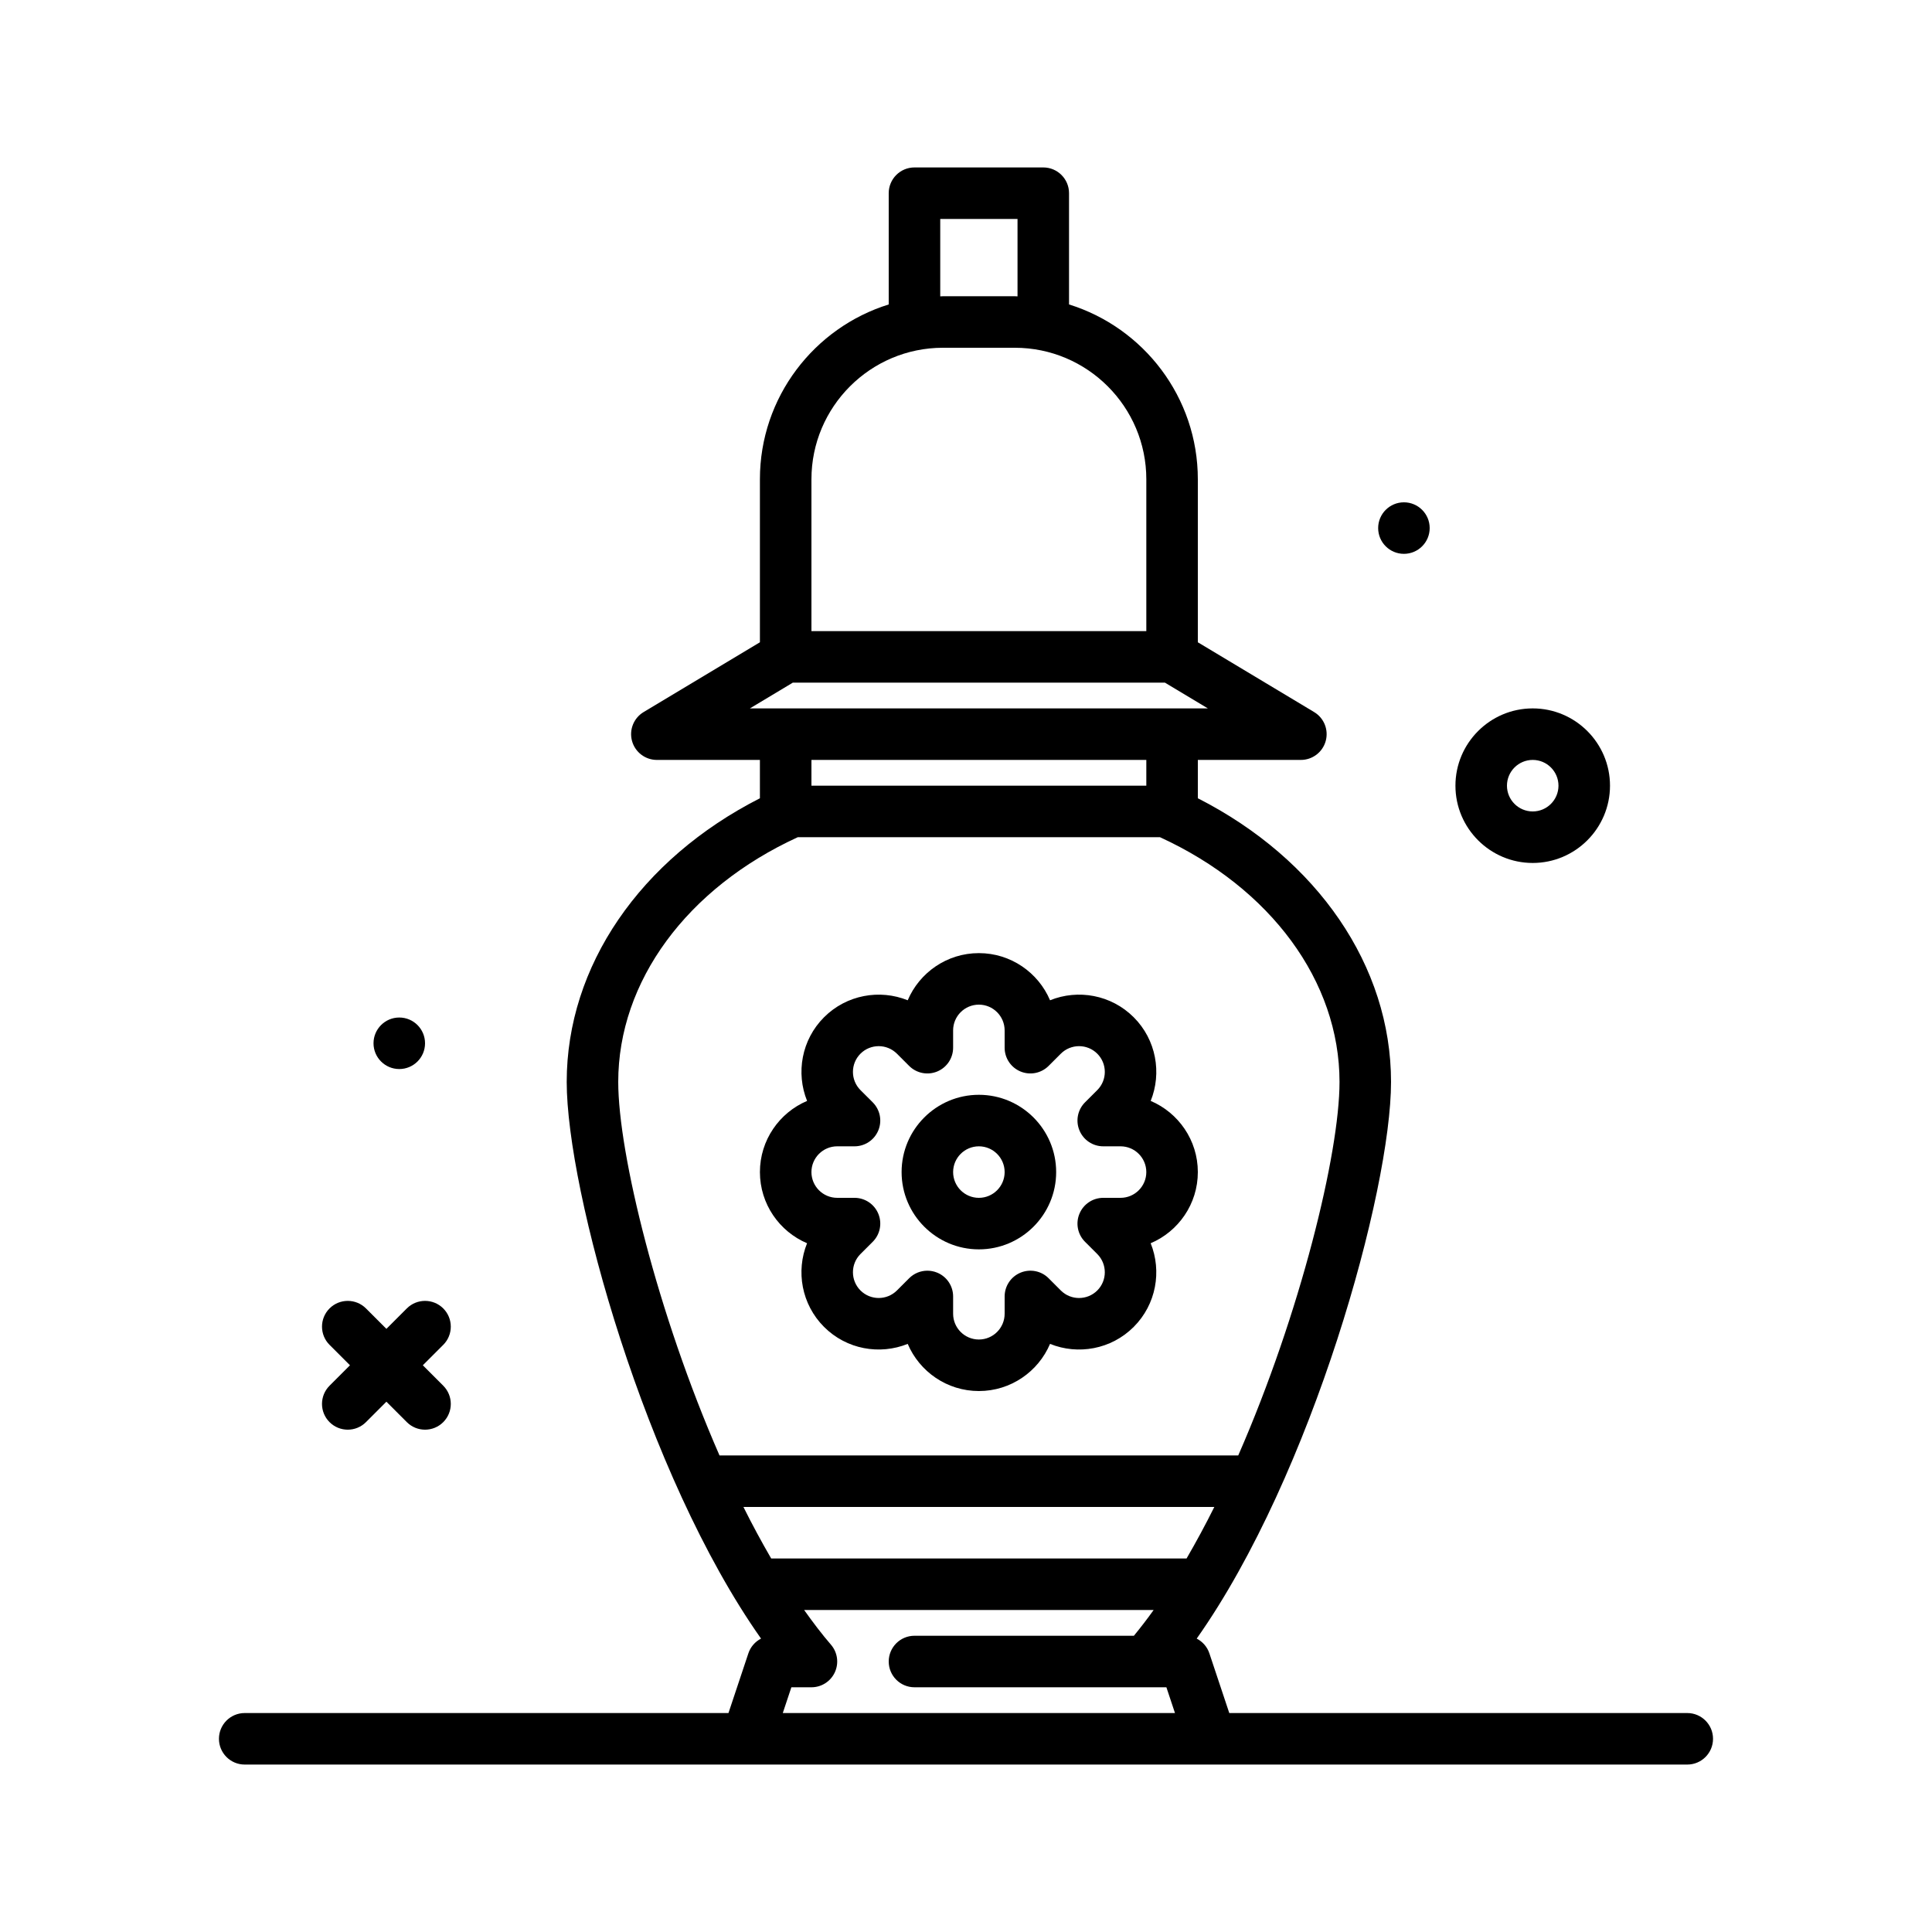 <svg id="vase" enable-background="new 0 0 300 300" height="512" viewBox="0 0 300 300" width="512" xmlns="http://www.w3.org/2000/svg"><g><path d="m51.172 220.828c.781.781 1.805 1.172 2.828 1.172s2.047-.391 2.828-1.172l3.172-3.172 3.172 3.172c.781.781 1.805 1.172 2.828 1.172s2.047-.391 2.828-1.172c1.562-1.562 1.562-4.094 0-5.656l-3.172-3.172 3.172-3.172c1.562-1.562 1.562-4.094 0-5.656s-4.094-1.562-5.656 0l-3.172 3.172-3.172-3.172c-1.562-1.562-4.094-1.562-5.656 0s-1.562 4.094 0 5.656l3.172 3.172-3.172 3.172c-1.563 1.562-1.563 4.094 0 5.656z"/><path d="m238 134c6.617 0 12-5.383 12-12s-5.383-12-12-12-12 5.383-12 12 5.383 12 12 12zm0-16c2.207 0 4 1.795 4 4s-1.793 4-4 4-4-1.795-4-4 1.793-4 4-4z"/><circle cx="218" cy="82" r="4"/><circle cx="62" cy="162" r="4"/><path d="m125.32 193.051c-1.746 4.332-.867 9.484 2.637 12.99s8.652 4.387 12.992 2.637c1.828 4.301 6.094 7.322 11.051 7.322s9.223-3.021 11.051-7.322c4.332 1.752 9.488.869 12.992-2.637 3.504-3.504 4.383-8.656 2.633-12.99 4.301-1.826 7.324-6.092 7.324-11.051s-3.023-9.223-7.32-11.051c1.746-4.332.867-9.484-2.637-12.99-3.508-3.506-8.66-4.389-12.992-2.637-1.828-4.301-6.094-7.322-11.051-7.322s-9.223 3.021-11.051 7.322c-4.336-1.75-9.488-.867-12.992 2.637-3.504 3.506-4.383 8.658-2.633 12.99-4.301 1.826-7.324 6.092-7.324 11.051s3.023 9.223 7.32 11.051zm4.68-15.051h2.688c1.617 0 3.078-.975 3.695-2.471.621-1.494.277-3.215-.867-4.359l-1.902-1.898c-1.559-1.559-1.559-4.098 0-5.656 1.559-1.557 4.094-1.561 5.66 0l1.898 1.898c1.148 1.145 2.863 1.486 4.359.867s2.469-2.078 2.469-3.695v-2.686c0-2.205 1.793-4 4-4s4 1.795 4 4v2.686c0 1.617.973 3.076 2.469 3.695 1.496.617 3.215.277 4.359-.867l1.898-1.898c1.562-1.557 4.098-1.561 5.66 0 1.559 1.559 1.559 4.098 0 5.654l-1.902 1.9c-1.145 1.145-1.488 2.865-.867 4.359.617 1.496 2.078 2.471 3.695 2.471h2.688c2.207 0 4 1.795 4 4s-1.793 4-4 4h-2.688c-1.617 0-3.078.975-3.695 2.471-.621 1.496-.277 3.217.871 4.361l1.895 1.893c1.562 1.562 1.562 4.102.004 5.66-1.562 1.555-4.098 1.564-5.66.002l-1.898-1.9c-1.137-1.148-2.863-1.486-4.359-.869-1.492.619-2.469 2.076-2.469 3.695v2.687c0 2.205-1.793 4-4 4s-4-1.795-4-4v-2.686c0-1.617-.973-3.076-2.469-3.695-.496-.205-1.016-.305-1.531-.305-1.039 0-2.062.406-2.828 1.172l-1.898 1.898c-1.559 1.555-4.094 1.562-5.66 0-1.559-1.559-1.559-4.098-.004-5.654l1.902-1.898c1.148-1.145 1.492-2.865.871-4.361-.617-1.496-2.078-2.471-3.695-2.471h-2.689c-2.207 0-4-1.795-4-4s1.793-4 4-4z"/><path d="m152 194c6.617 0 12-5.383 12-12s-5.383-12-12-12-12 5.383-12 12 5.383 12 12 12zm0-16c2.207 0 4 1.795 4 4s-1.793 4-4 4-4-1.795-4-4 1.793-4 4-4z"/><path d="m262 266h-71.118l-3.089-9.266c-.336-1.016-1.059-1.826-1.969-2.293 17.965-25.461 30.176-69.584 30.176-86.441 0-17.982-11.406-34.576-30-44.047v-5.953h16c1.797 0 3.375-1.199 3.855-2.932s-.254-3.574-1.797-4.498l-18.058-10.836v-25.312c0-12.741-8.427-23.55-20-27.147v-17.275c0-2.209-1.789-4-4-4h-20c-2.211 0-4 1.791-4 4v17.275c-11.573 3.598-20 14.406-20 27.147v25.312l-18.059 10.836c-1.543.924-2.277 2.766-1.797 4.498s2.059 2.932 3.856 2.932h16v5.953c-18.594 9.471-30 26.065-30 44.047 0 16.857 12.211 60.98 30.176 86.441-.91.467-1.633 1.277-1.969 2.293l-3.089 9.266h-75.118c-2.211 0-4 1.791-4 4s1.789 4 4 4h224c2.211 0 4-1.791 4-4s-1.789-4-4-4zm-146.56-32h73.12c-1.381 2.774-2.823 5.437-4.31 8h-64.5c-1.487-2.563-2.929-5.226-4.31-8zm30.56-200h12v12.021c-.142-.002-.28-.021-.422-.021h-11.156c-.142 0-.28.019-.422.021zm.422 20h11.156c11.262 0 20.422 9.162 20.422 20.422v23.578h-52v-23.578c0-11.26 9.16-20.422 20.422-20.422zm-23.314 52h57.784l6.667 4h-5.559-60-5.559zm54.892 12v4h-52v-4zm-54.121 12h56.241c17.212 7.897 27.88 22.386 27.88 38 0 11.115-6.103 36.004-15.726 58h-80.549c-9.622-21.996-15.725-46.885-15.725-58 0-15.614 10.668-30.103 27.879-38zm-2.328 136 1.332-4h3.117c1.566 0 2.988-.912 3.637-2.336.652-1.424.414-3.096-.609-4.279-1.421-1.644-2.802-3.472-4.163-5.385h54.271c-1.004 1.411-2.028 2.732-3.065 4h-34.071c-2.211 0-4 1.791-4 4s1.789 4 4 4h36 3.117l1.332 4z"/></g></svg>
